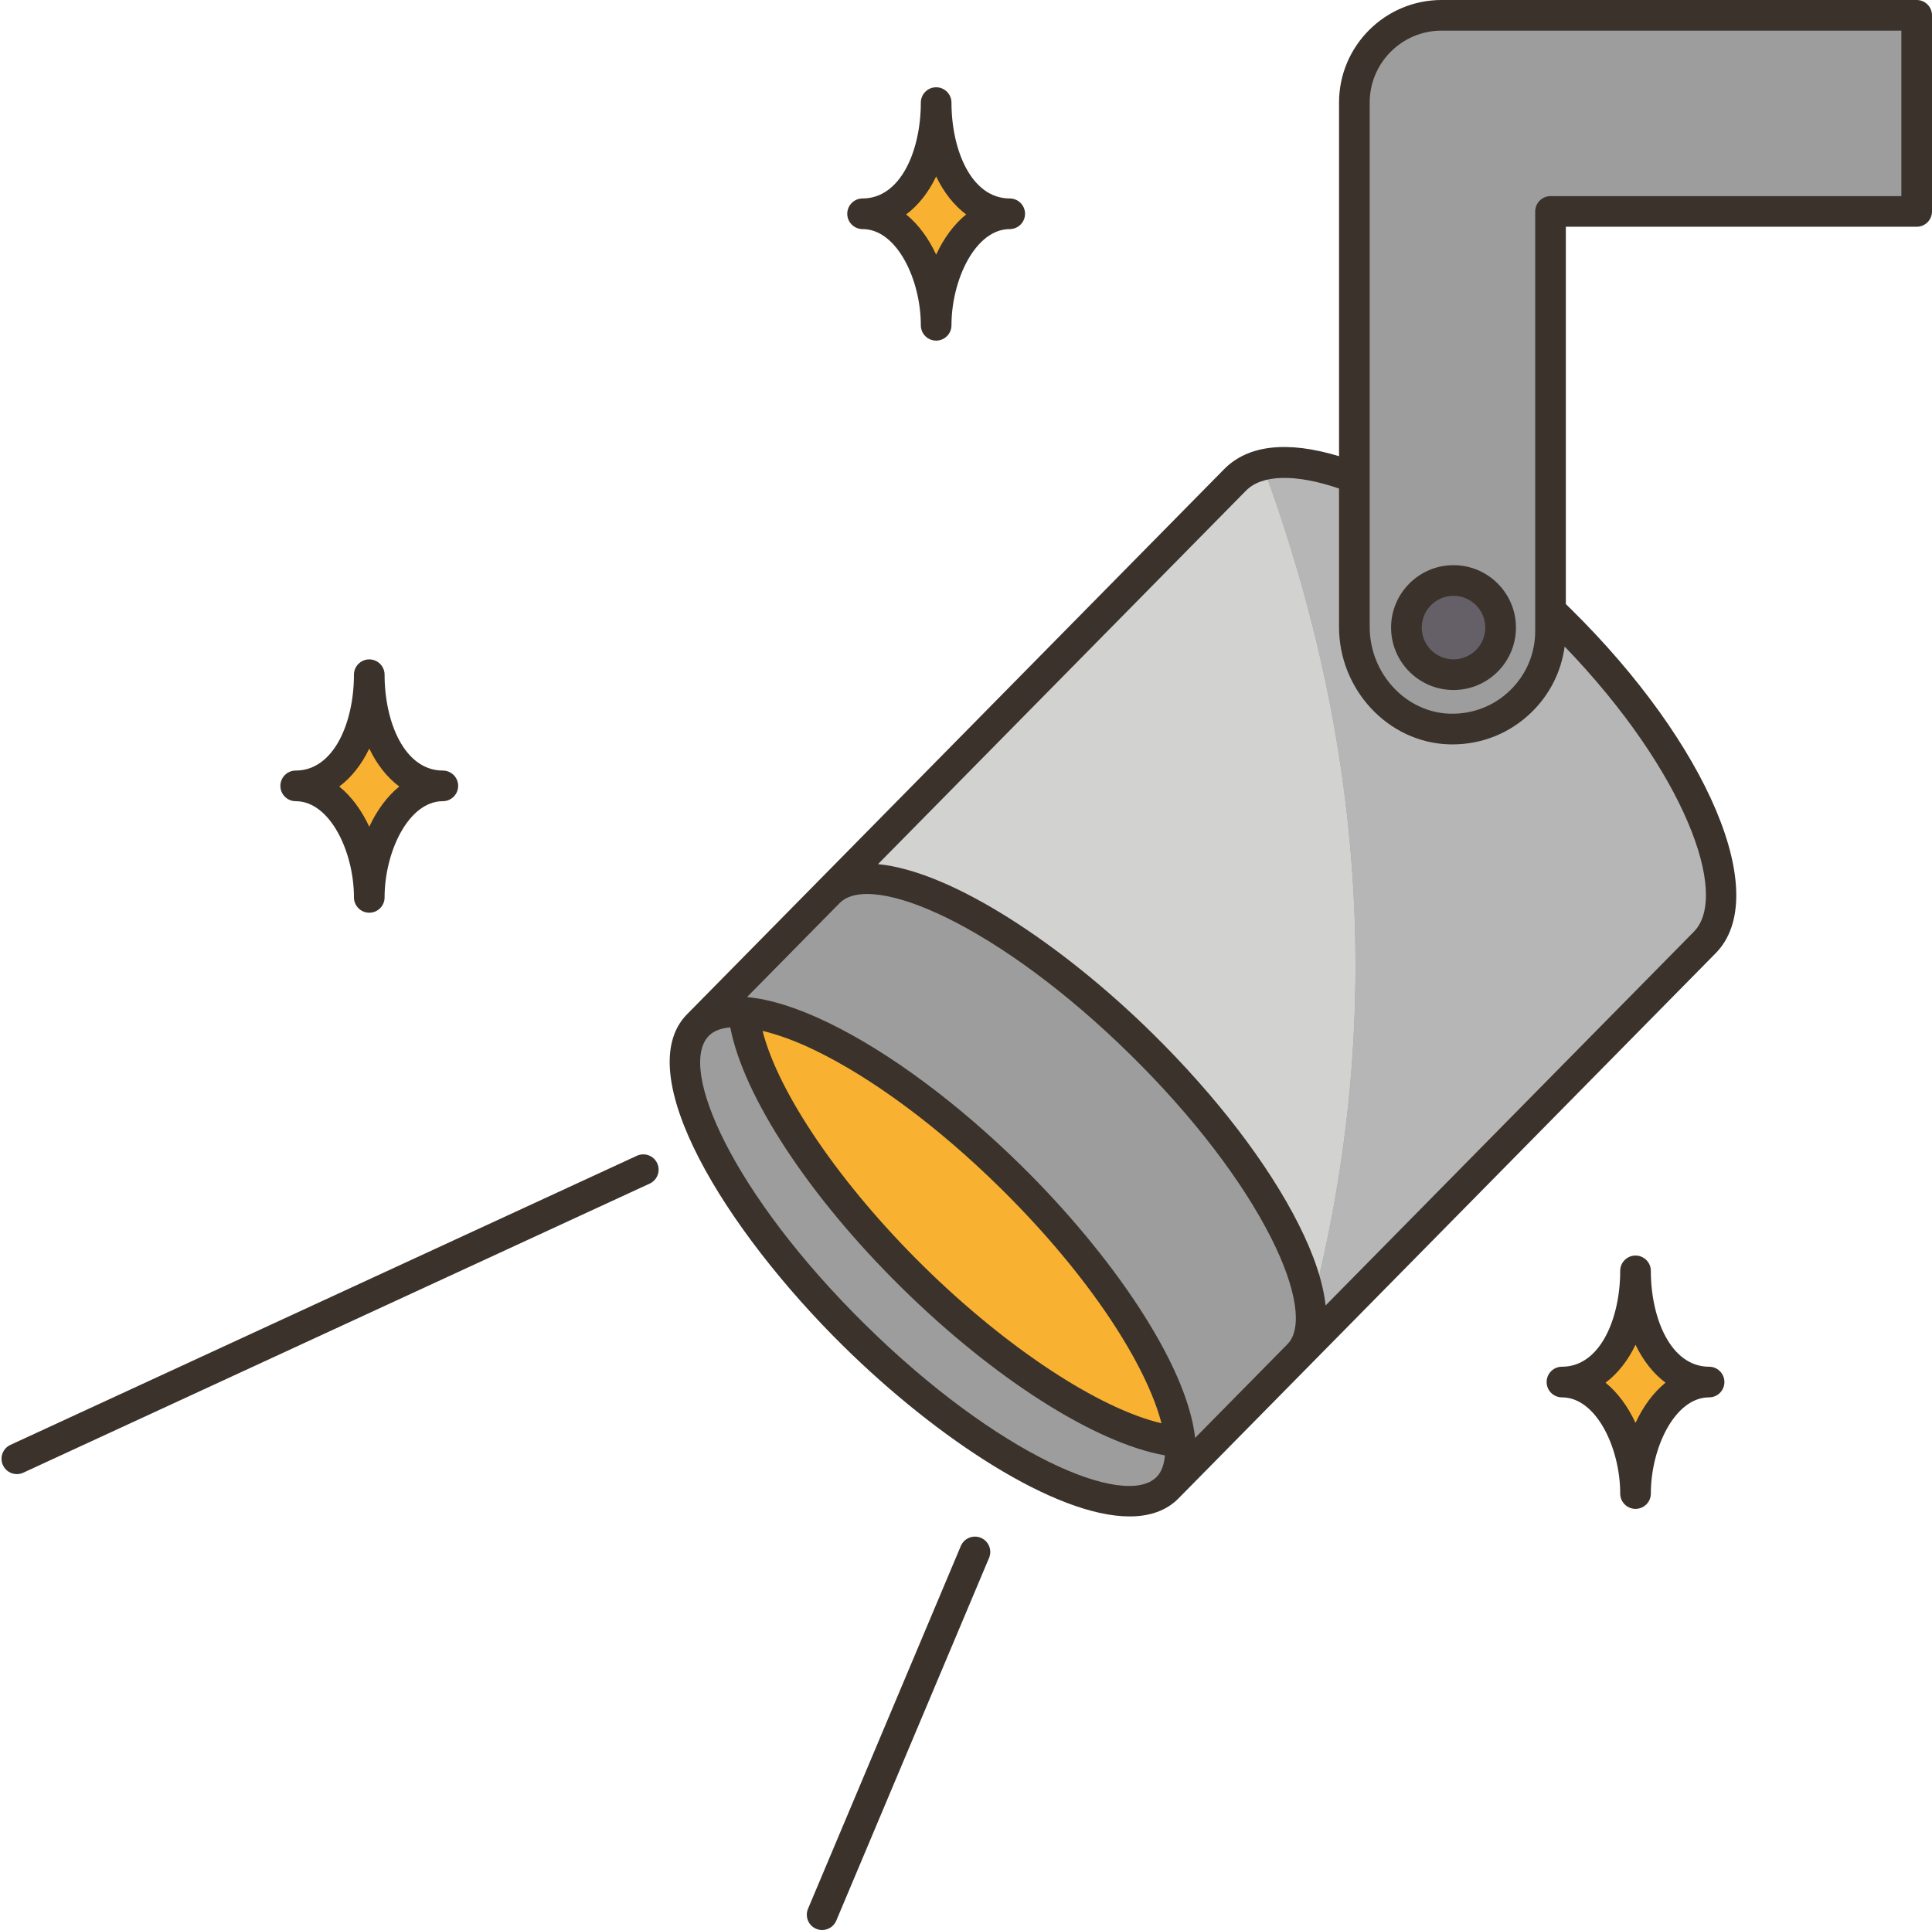 <?xml version="1.0" encoding="UTF-8"?><svg xmlns="http://www.w3.org/2000/svg" xmlns:xlink="http://www.w3.org/1999/xlink" height="126.0" preserveAspectRatio="xMidYMid meet" version="1.0" viewBox="-0.1 0.0 126.1 126.0" width="126.1" zoomAndPan="magnify"><g><g><g><g><g><g id="change1_1"><path d="M106.65,82.97c0,3.85-1.78,7.26-4.8,7.26c2.98,0,4.8,3.87,4.8,7.28c0-3.41,1.82-7.28,4.8-7.28 C108.43,90.23,106.65,86.82,106.65,82.97z" fill="#9c9d9c"/></g><g id="change1_3"><path d="M24,44.05c0,3.85-1.78,7.25-4.8,7.25c2.98,0,4.8,3.88,4.8,7.29c0-3.41,1.82-7.29,4.8-7.29 C25.78,51.3,24,47.9,24,44.05z" fill="#9c9d9c"/></g><g id="change1_4"><path d="M61,21.24c0-3.41,1.82-7.28,4.8-7.28c-3.02,0-4.8-3.41-4.8-7.26c0,3.85-1.78,7.26-4.8,7.26 C59.18,13.96,61,17.83,61,21.24z" fill="#9c9d9c"/></g><g id="change1_2"><path d="M125,13.8V1h-23.9h-7.11c-3.14,0-5.69,2.55-5.69,5.69v7.11v17.38 c-3.45-1.32-6.29-1.37-7.78,0.15L53.99,58.26l-8.54,8.66c-2.81,2.86,1.76,11.94,10.23,20.28c8.46,8.34,17.61,12.78,20.43,9.92 l8.53-8.66l26.53-26.93c3.25-3.3-0.98-12.73-9.45-21.07c-0.21-0.2-0.41-0.4-0.62-0.6V13.8H125z" fill="#9c9d9c"/></g></g><g id="change2_1"><path d="M94.77,37.9c1.7,0,3.07,1.37,3.07,3.07c0,1.7-1.37,3.08-3.07,3.08c-1.7,0-3.07-1.38-3.07-3.08 C91.7,39.27,93.07,37.9,94.77,37.9z" fill="#655f68"/></g><g id="change3_2"><path d="M106.65,82.97c0,3.85,1.78,7.26,4.8,7.26c-2.98,0-4.8,3.87-4.8,7.28c0-3.41-1.82-7.28-4.8-7.28 C104.87,90.23,106.65,86.82,106.65,82.97z" fill="#f9b132"/></g><g id="change3_3"><path d="M24,44.05c0,3.85,1.78,7.25,4.8,7.25c-2.98,0-4.8,3.88-4.8,7.29c0-3.41-1.82-7.29-4.8-7.29 C22.22,51.3,24,47.9,24,44.05z" fill="#f9b132"/></g><g id="change3_1"><path d="M61,6.7c0,3.85,1.78,7.26,4.8,7.26c-2.98,0-4.8,3.87-4.8,7.28c0-3.41-1.82-7.28-4.8-7.28 C59.22,13.96,61,10.55,61,6.7z" fill="#f9b132"/></g><g id="change3_4"><path d="M76.91,94.13c-4.14-0.32-10.99-4.41-17.45-10.77S48.81,70.21,48.43,66.07 c4.15,0.31,11,4.41,17.45,10.77C72.35,83.2,76.54,90,76.91,94.13z" fill="#f9b132"/></g></g><g><g id="change4_1"><path d="M82.3,30.36c-0.71,0.17-1.31,0.5-1.78,0.97L53.99,58.26c2.82-2.86,11.96,1.58,20.43,9.92 c3.28,3.23,5.98,6.58,7.88,9.63c1.866,2.979,2.977,5.672,3.148,7.711C90.116,67.636,89.287,49.273,82.3,30.36z" fill="#d2d2d1"/></g><g id="change5_1"><path d="M101.72,40.46c-0.21-0.2-0.41-0.4-0.62-0.6v1.33c0,3.61-2.97,6.51-6.6,6.4 c-3.5-0.1-6.2-3.16-6.2-6.66v-9.75c-2.37-0.91-4.45-1.21-6-0.82c6.987,18.913,7.816,37.276,3.148,55.161 c0.105,1.26-0.147,2.271-0.808,2.939l26.53-26.93C114.42,58.23,110.19,48.8,101.72,40.46z" fill="#b6b6b7"/></g></g></g></g><g fill="#3a322b" id="change6_1"><path d="M125,0H93.991c-3.69,0-6.693,3.002-6.693,6.693v23.09c-3.36-1.021-5.935-0.74-7.495,0.842 c0,0-0.001,0.001-0.001,0.001L44.741,66.218c-3.771,3.828,2.459,14.034,10.235,21.693c6.126,6.036,13.819,11.088,18.651,11.088 c1.301,0,2.395-0.366,3.194-1.178l35.062-35.593c3.688-3.745-0.468-13.619-9.462-22.479c-0.106-0.105-0.214-0.207-0.32-0.311 V14.804H125c0.552,0,1-0.448,1-1V1C126,0.448,125.552,0,125,0z M73.716,68.89c4.019,3.958,7.269,8.195,9.153,11.932 c1.673,3.318,2.07,5.91,1.062,6.933c0,0,0,0.001-0.001,0.001l-6.026,6.117c-0.538-4.844-5.493-12.009-11.317-17.746v-0.001 c-4.17-4.107-8.644-7.427-12.598-9.347c-2.046-0.994-3.829-1.546-5.331-1.686l6.043-6.135 C56.784,56.848,65.104,60.405,73.716,68.89z M75.708,92.918c-4.071-0.955-10.091-4.896-15.546-10.269 c-5.436-5.356-9.458-11.292-10.491-15.348c1.014,0.244,2.165,0.656,3.444,1.277c3.763,1.827,8.049,5.014,12.068,8.973v-0.001 C71.163,83.442,74.76,89.224,75.708,92.918z M56.38,86.486c-8.613-8.483-12.295-16.751-10.214-18.864 c0.316-0.321,0.797-0.499,1.399-0.551c0.864,4.508,5.141,11.042,11.192,17.003c6.053,5.964,12.656,10.145,17.177,10.938 c-0.05,0.595-0.218,1.081-0.538,1.406C73.315,98.526,64.994,94.973,56.38,86.486z M110.459,60.825L86.421,85.226 c-0.163-1.5-0.742-3.274-1.766-5.305c-1.979-3.926-5.365-8.35-9.535-12.456c-5.824-5.737-13.062-10.585-17.914-11.05l24.02-24.384 c0,0,0.001-0.001,0.001-0.001c1.051-1.066,3.249-1.101,6.07-0.137v9.034c0,4.109,3.219,7.548,7.175,7.667 c0.077,0.002,0.153,0.003,0.229,0.003c1.936,0,3.758-0.737,5.151-2.089c1.203-1.168,1.95-2.669,2.171-4.3 C109.873,50.353,112.807,58.441,110.459,60.825z M124,12.804h-22.898c-0.552,0-1,0.448-1,1v27.391 c0,1.474-0.583,2.851-1.641,3.877c-1.057,1.026-2.448,1.56-3.928,1.522c-2.886-0.086-5.235-2.629-5.235-5.667v-9.778 c0-0.001,0-0.002,0-0.003V6.693C89.298,4.105,91.403,2,93.991,2H124V12.804z" fill="inherit"/><path d="M90.695,40.972c0,2.247,1.828,4.075,4.075,4.075s4.075-1.828,4.075-4.075 c0-2.247-1.828-4.075-4.075-4.075S90.695,38.726,90.695,40.972z M94.77,38.897c1.144,0,2.075,0.931,2.075,2.075 s-0.931,2.075-2.075,2.075s-2.075-0.931-2.075-2.075S93.626,38.897,94.77,38.897z" fill="inherit"/><path d="M41.469,75.454L0.581,94.328c-0.501,0.231-0.72,0.826-0.489,1.327 c0.168,0.366,0.53,0.581,0.908,0.581c0.141,0,0.283-0.029,0.418-0.092l40.888-18.874c0.501-0.231,0.72-0.826,0.489-1.327 C42.565,75.441,41.97,75.224,41.469,75.454z" fill="inherit"/><path d="M63.922,100.396c-0.51-0.213-1.096,0.024-1.31,0.534l-9.973,23.683 c-0.214,0.509,0.024,1.095,0.533,1.31C53.3,125.975,53.431,126,53.561,126c0.39,0,0.761-0.229,0.922-0.612l9.973-23.683 C64.669,101.196,64.431,100.61,63.922,100.396z" fill="inherit"/><path d="M111.451,89.226c-2.496,0-3.802-3.148-3.802-6.258c0-0.553-0.448-1-1-1s-1,0.447-1,1 c0,3.109-1.306,6.258-3.802,6.258c-0.552,0-1,0.447-1,1s0.448,1,1,1c2.241,0,3.802,3.31,3.802,6.28c0,0.553,0.448,1,1,1 s1-0.447,1-1c0-2.971,1.562-6.28,3.802-6.28c0.552,0,1-0.447,1-1S112.003,89.226,111.451,89.226z M106.649,92.893 c-0.491-1.055-1.151-1.971-1.959-2.624c0.794-0.592,1.461-1.438,1.959-2.478c0.499,1.04,1.166,1.886,1.959,2.478 C107.8,90.922,107.14,91.838,106.649,92.893z" fill="inherit"/><path d="M19.2,52.305c2.241,0,3.802,3.31,3.802,6.281c0,0.552,0.448,1,1,1s1-0.448,1-1 c0-2.971,1.562-6.281,3.802-6.281c0.552,0,1-0.448,1-1s-0.448-1-1-1c-2.496,0-3.802-3.148-3.802-6.257c0-0.552-0.448-1-1-1 s-1,0.448-1,1c0,3.109-1.306,6.257-3.802,6.257c-0.552,0-1,0.448-1,1S18.648,52.305,19.2,52.305z M24.002,48.87 c0.499,1.04,1.166,1.886,1.959,2.478c-0.808,0.653-1.469,1.57-1.959,2.625c-0.491-1.055-1.151-1.971-1.959-2.625 C22.837,50.756,23.504,49.91,24.002,48.87z" fill="inherit"/><path d="M56.2,14.956c2.241,0,3.802,3.31,3.802,6.281c0,0.552,0.448,1,1,1s1-0.448,1-1 c0-2.971,1.562-6.281,3.802-6.281c0.552,0,1-0.448,1-1s-0.448-1-1-1c-2.496,0-3.802-3.148-3.802-6.258c0-0.552-0.448-1-1-1 s-1,0.448-1,1c0,3.11-1.306,6.258-3.802,6.258c-0.552,0-1,0.448-1,1S55.648,14.956,56.2,14.956z M61.002,11.521 c0.499,1.04,1.166,1.886,1.959,2.478c-0.808,0.653-1.469,1.57-1.959,2.625c-0.491-1.055-1.151-1.971-1.959-2.625 C59.837,13.407,60.504,12.562,61.002,11.521z" fill="inherit"/></g></g></svg>
